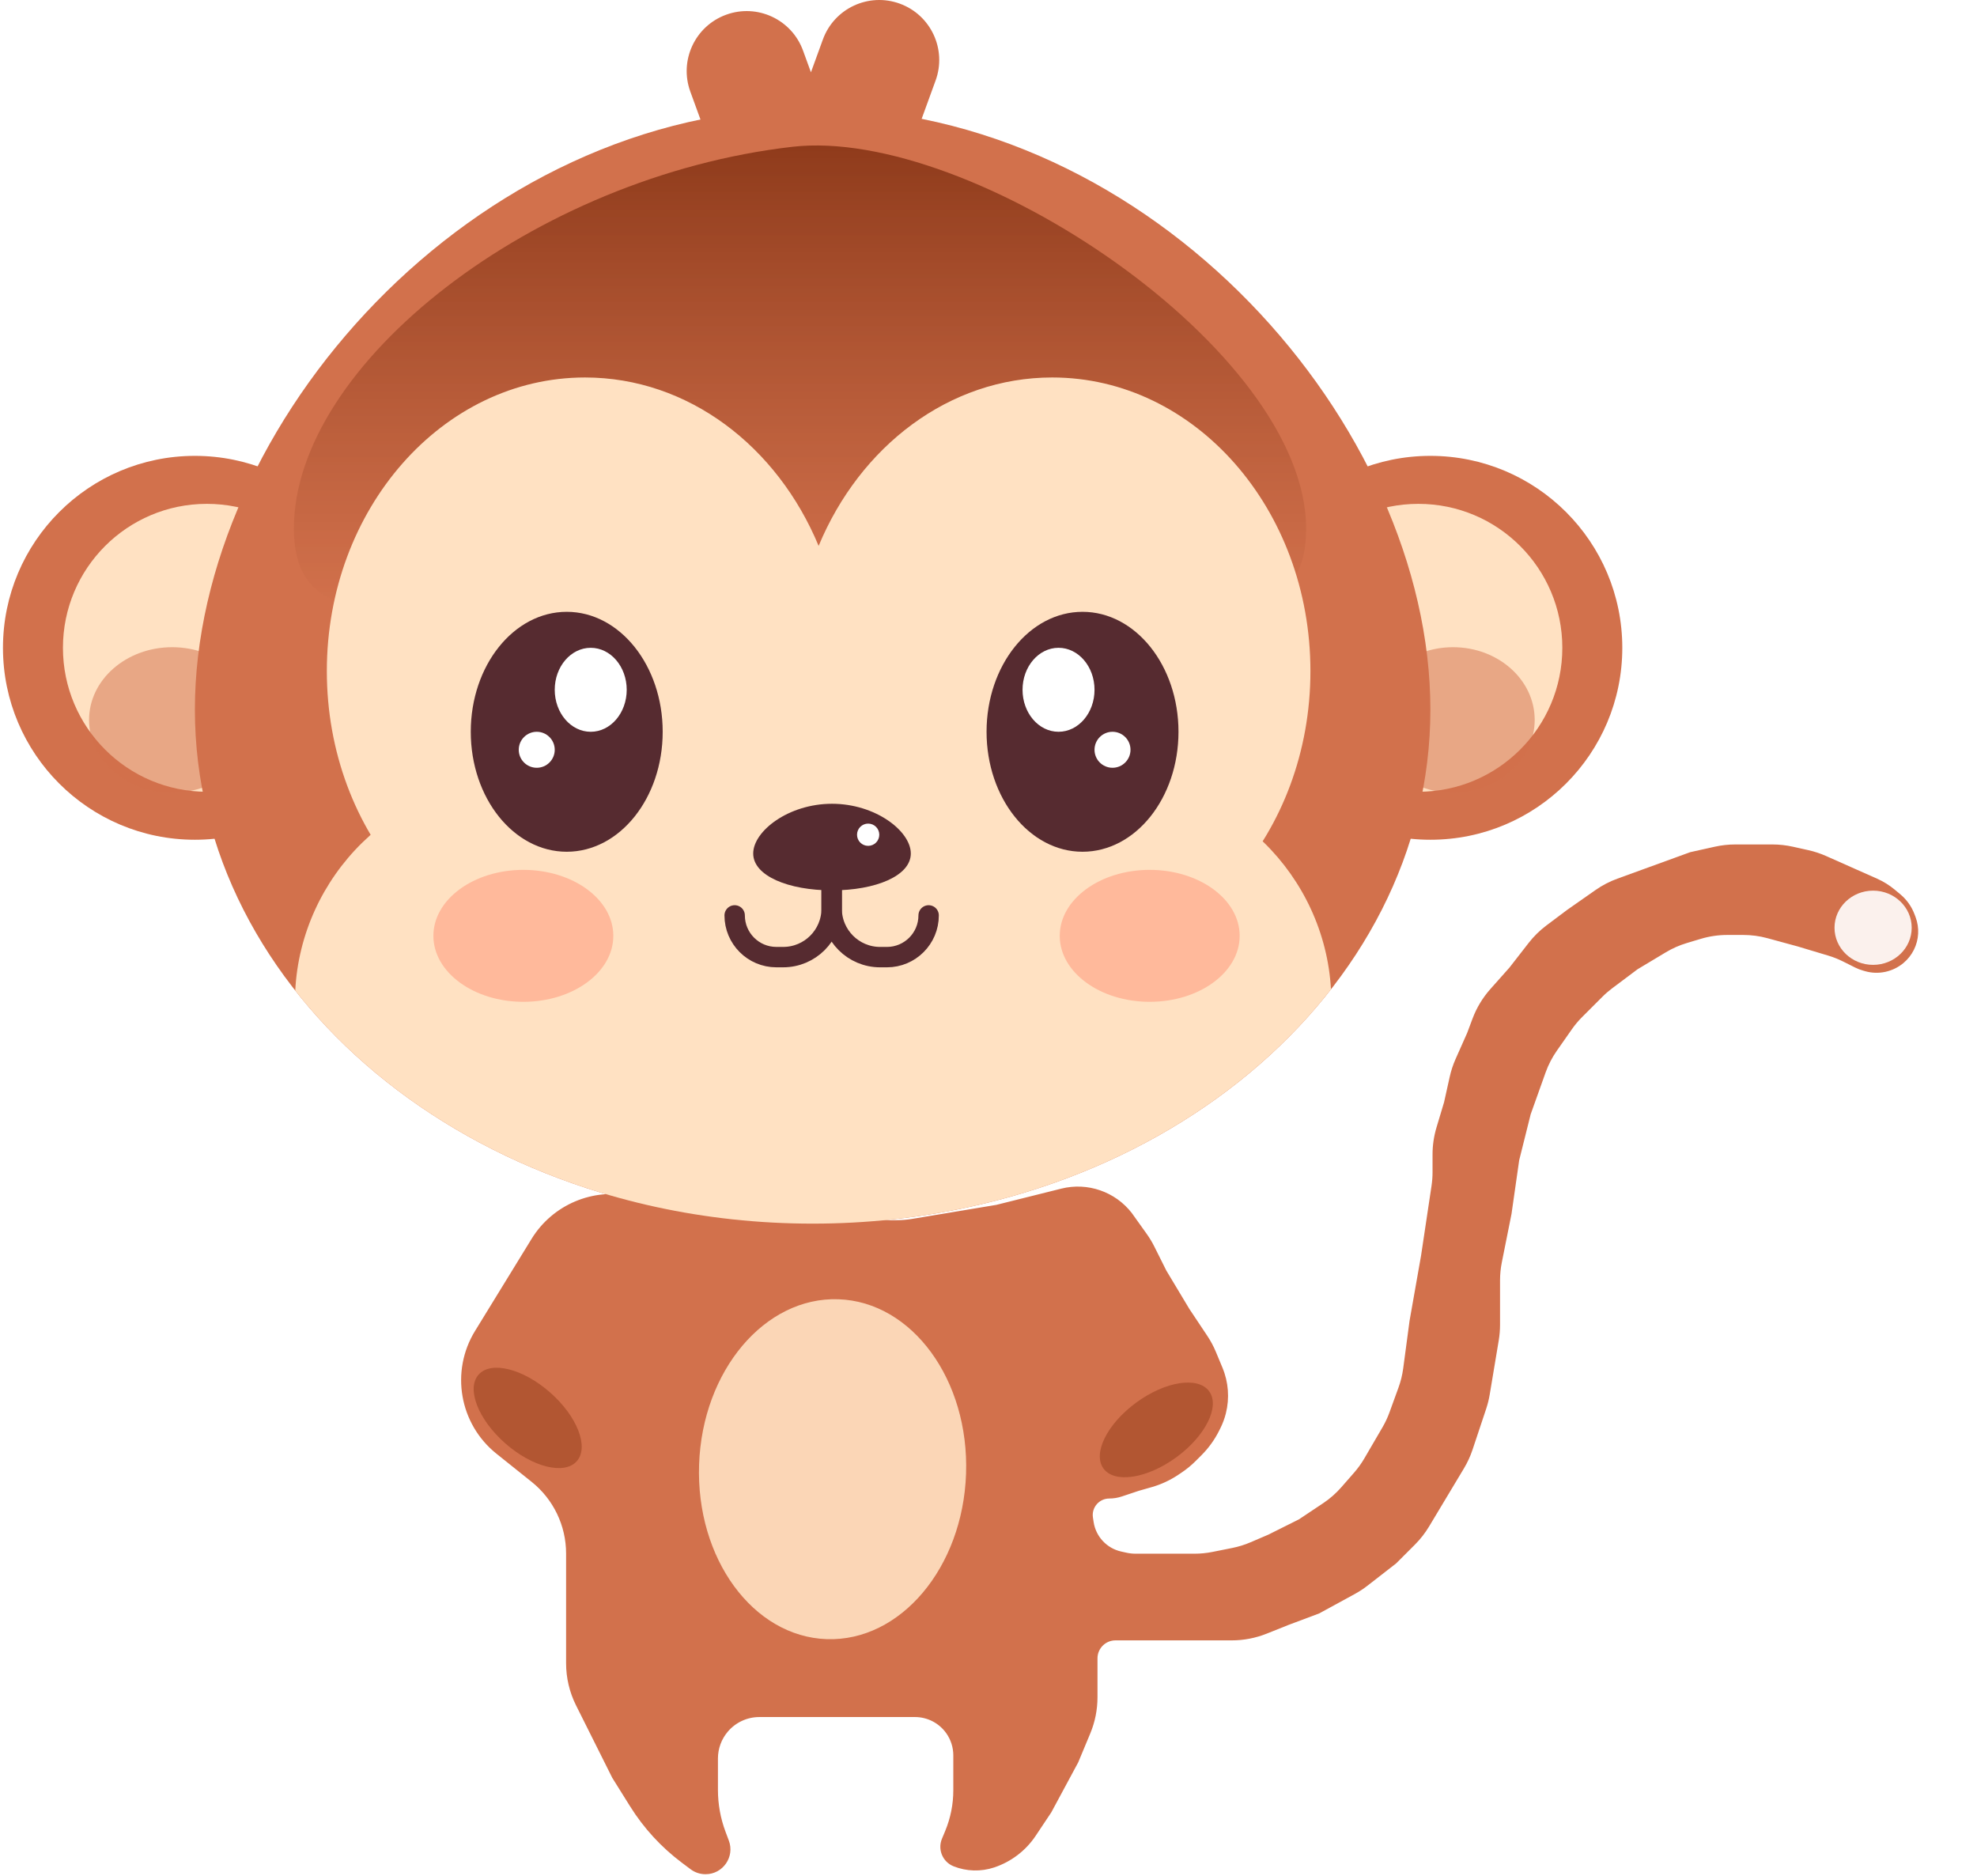 <svg width="666" height="632" viewBox="0 0 666 632" fill="none" xmlns="http://www.w3.org/2000/svg">
<path d="M160.365 448.508L179.409 417.498C186.401 406.112 199.847 400.416 212.891 403.314L214.341 403.637L231.274 408.151C232.898 408.584 234.554 408.886 236.227 409.053L259.544 411.385H285.375H302.156C303.881 411.385 305.603 411.242 307.304 410.959L335.744 406.219L357.622 400.751C366.305 398.58 375.451 401.737 380.947 408.802L385.976 415.842C386.927 417.173 387.772 418.576 388.504 420.039L392.571 428.172L400.32 441.085L406.385 450.182C407.505 451.862 408.46 453.646 409.237 455.509L411.45 460.821C413.448 465.614 413.846 470.925 412.586 475.963C412.159 477.672 411.546 479.329 410.758 480.905L410.342 481.736C408.837 484.747 406.855 487.496 404.475 489.876L402.513 491.838C401.054 493.296 399.456 494.606 397.739 495.75L396.638 496.484C393.943 498.281 390.985 499.649 387.87 500.538L383.53 501.778L377.774 503.697C376.454 504.137 375.072 504.361 373.68 504.361C370.031 504.361 367.241 507.613 367.796 511.22L368.032 512.755C368.811 517.816 372.615 521.88 377.614 522.99L379.339 523.374C380.408 523.611 381.499 523.731 382.594 523.731H389.988H397.737H402.385C404.447 523.731 406.504 523.527 408.527 523.123L415.204 521.788C417.33 521.363 419.406 520.718 421.398 519.864L427.442 517.274L437.774 512.109L445.938 506.667C448.234 505.136 450.318 503.309 452.136 501.232L456.465 496.285C457.777 494.785 458.944 493.164 459.948 491.442L466.06 480.966C467.004 479.348 467.801 477.649 468.441 475.888L471.483 467.524C472.255 465.401 472.796 463.2 473.094 460.96L475.228 444.959L479.103 423.007L482.63 399.49C482.861 397.952 482.977 396.399 482.977 394.844V388.864C482.977 385.815 483.422 382.783 484.298 379.863L486.852 371.353L488.754 362.792C489.207 360.757 489.861 358.771 490.708 356.866L494.601 348.109L496.429 343.234C497.782 339.628 499.788 336.302 502.347 333.423L508.807 326.156L515.273 317.845C516.982 315.648 518.977 313.688 521.204 312.018L528.18 306.786L537.716 300.112C539.959 298.542 542.399 297.273 544.973 296.337L555.302 292.582L569.509 287.416L577.777 285.579C580.007 285.084 582.285 284.833 584.57 284.833H591.465H597.068C599.353 284.833 601.631 285.084 603.861 285.579L609.069 286.736C611.104 287.188 613.089 287.843 614.994 288.689L623.753 292.582L632.2 296.335C634.307 297.272 636.275 298.496 638.047 299.972L639.925 301.537C642.022 303.285 643.63 305.548 644.588 308.104L644.944 309.052C646.255 312.548 646.051 316.432 644.381 319.771C643.553 321.427 642.38 322.903 640.957 324.089C637.483 326.983 632.775 327.996 628.427 326.754L627.687 326.542C626.788 326.286 625.915 325.946 625.079 325.528L621.004 323.491C619.395 322.687 617.72 322.022 615.998 321.506L605.671 318.408L595.511 315.638C592.825 314.905 590.054 314.534 587.271 314.534H581.854C578.806 314.534 575.775 314.979 572.856 315.855L568.096 317.282C565.604 318.03 563.214 319.085 560.983 320.424L551.428 326.156L542.876 332.569C541.691 333.458 540.569 334.43 539.521 335.478L532.703 342.296C531.412 343.586 530.237 344.987 529.191 346.482L524.142 353.693C522.536 355.986 521.246 358.484 520.304 361.12L515.265 375.227L511.391 390.723L508.807 408.802L505.541 425.131C505.137 427.153 504.933 429.211 504.933 431.274V446.241C504.933 447.966 504.79 449.689 504.507 451.391L501.462 469.653C501.193 471.267 500.798 472.857 500.281 474.409L495.688 488.186C494.965 490.354 494.008 492.436 492.832 494.396L486.852 504.361L481.086 513.968C479.769 516.164 478.187 518.19 476.376 520.001L470.062 526.314L460.441 533.795C459.108 534.832 457.693 535.759 456.211 536.568L444.232 543.101L433.899 546.975L426.584 549.901C422.885 551.38 418.937 552.141 414.953 552.141H405.486H389.988H379.656H375.78C372.214 552.141 369.323 555.031 369.323 558.597V571.703C369.323 575.838 368.504 579.933 366.914 583.75L362.866 593.463L353.825 610.251L348.555 618.156C345.274 623.076 340.411 626.774 334.801 628.644C330.425 630.102 325.645 629.972 321.361 628.259C317.907 626.878 316.251 622.936 317.682 619.502L318.761 616.913C320.594 612.515 321.537 607.798 321.537 603.033V598.629V591.27C321.537 588.497 320.671 585.794 319.059 583.537C316.562 580.042 312.53 577.967 308.234 577.967H294.415H268.585H255.81C251.622 577.967 247.643 579.797 244.918 582.977C242.688 585.577 241.463 588.889 241.463 592.315V602.9C241.463 607.761 242.337 612.582 244.045 617.134L245.159 620.106C247.12 625.335 243.255 630.912 237.671 630.912C235.941 630.912 234.257 630.351 232.873 629.313L229.934 627.109C223.042 621.941 217.165 615.543 212.599 608.239L206.592 598.629L194.401 574.25C192.226 569.901 191.094 565.105 191.094 560.242V523.289C191.094 513.774 186.768 504.775 179.338 498.832L167.491 489.355C155.152 479.486 152.097 461.971 160.365 448.508Z" fill="#D2714C" stroke="#D2714C" stroke-width="0.783"/>
<circle cx="65.653" cy="218.203" r="64.653" fill="#D2714C"/>
<g filter="url(#filter0_f_0_246)">
<circle cx="69.694" cy="218.203" r="48.49" fill="#FFE1C2"/>
</g>
<g filter="url(#filter1_f_0_246)">
<ellipse cx="58" cy="242.5" rx="28" ry="24.5" fill="#D2714C" fill-opacity="0.51"/>
</g>
<circle cx="64.653" cy="64.653" r="64.653" transform="matrix(-1 0 0 1 546.51 153.55)" fill="#D2714C"/>
<g filter="url(#filter2_f_0_246)">
<circle cx="48.49" cy="48.49" r="48.49" transform="matrix(-1 0 0 1 526.306 169.714)" fill="#FFE1C2"/>
</g>
<g filter="url(#filter3_f_0_246)">
<ellipse cx="27.5" cy="24.5" rx="27.5" ry="24.5" transform="matrix(-1 0 0 1 517 218)" fill="#D2714C" fill-opacity="0.51"/>
</g>
<g filter="url(#filter4_f_0_246)">
<path d="M618 312.5C618 319.404 623.82 325 631 325C638.18 325 644 319.404 644 312.5C644 305.596 638.18 300 631 300C623.82 300 618 305.596 618 312.5Z" fill="white" fill-opacity="0.9"/>
</g>
<path fill-rule="evenodd" clip-rule="evenodd" d="M303.104 1.224C313.589 5.04 318.996 16.634 315.179 27.12L299.977 68.888C296.707 77.871 287.73 83.126 278.631 82.048C277.138 83.134 275.469 84.032 273.647 84.695C263.162 88.512 251.568 83.105 247.752 72.62L232.549 30.852C228.733 20.366 234.139 8.772 244.625 4.956C255.11 1.139 266.704 6.546 270.52 17.031L273.185 24.352L277.208 13.299C281.024 2.814 292.618 -2.592 303.104 1.224Z" fill="#D2714C"/>
<path d="M481.857 239.021C481.857 334.644 388.687 412.162 273.755 412.162C158.823 412.162 65.653 334.644 65.653 239.021C65.653 143.397 158.823 36.366 273.755 36.366C388.687 36.366 481.857 143.397 481.857 239.021Z" fill="#D2714C"/>
<path fill-rule="evenodd" clip-rule="evenodd" d="M99.465 333.661C101.367 295.62 132.681 262.653 174.198 262.653H373.66C415.021 262.653 446.263 295.376 448.371 333.246C411.265 380.747 346.92 412.162 273.755 412.162C200.804 412.162 136.62 380.93 99.465 333.661Z" fill="#FFE1C2"/>
<g filter="url(#filter5_f_0_246)">
<path d="M440 178.063C440 232.613 360.084 186.102 272.59 186.102C185.096 186.102 99 233.56 99 178.063C99 122.566 180.023 59.408 266.972 49.441C327.082 42.551 440 117.772 440 178.063Z" fill="url(#paint0_linear_0_246)"/>
</g>
<path fill-rule="evenodd" clip-rule="evenodd" d="M354.47 324.957C402.507 324.957 441.449 280.676 441.449 226.052C441.449 171.429 402.507 127.147 354.47 127.147C319.701 127.147 289.697 150.346 275.775 183.873C261.853 150.346 231.849 127.148 197.08 127.148C149.043 127.148 110.102 171.429 110.102 226.053C110.102 280.676 149.043 324.958 197.08 324.958C231.849 324.958 261.853 301.759 275.775 268.232C289.697 301.759 319.701 324.957 354.47 324.957Z" fill="#FFE1C2"/>
<ellipse cx="32.327" cy="40.408" rx="32.327" ry="40.408" transform="matrix(-1 0 0 1 223.244 206.081)" fill="#562B30"/>
<ellipse cx="12.123" cy="14.143" rx="12.123" ry="14.143" transform="matrix(-1 0 0 1 211.122 218.204)" fill="white"/>
<circle cx="6.061" cy="6.061" r="6.061" transform="matrix(-1 0 0 1 186.876 246.49)" fill="white"/>
<ellipse cx="364.674" cy="246.489" rx="32.327" ry="40.408" fill="#562B30"/>
<ellipse cx="356.592" cy="232.345" rx="12.123" ry="14.143" fill="white"/>
<circle cx="374.776" cy="252.55" r="6.061" fill="white"/>
<path d="M306.828 287.491C306.828 295.037 294.943 299.905 280.282 299.905C265.621 299.905 253.736 295.037 253.736 287.491C253.736 279.945 265.621 270.737 280.282 270.737C294.943 270.737 306.828 279.945 306.828 287.491Z" fill="#562B30"/>
<circle cx="292.46" cy="281.165" r="3.748" fill="white"/>
<path d="M280.162 278.43V306.057C280.162 315.079 287.476 322.393 296.498 322.393H298.78C306.541 322.393 312.833 316.101 312.833 308.339V308.339" stroke="#562B30" stroke-width="6.871" stroke-linecap="round" stroke-linejoin="round"/>
<path d="M280.162 278.427V306.054C280.162 315.076 272.848 322.39 263.826 322.39H261.543C253.782 322.39 247.49 316.098 247.49 308.337V308.337" stroke="#562B30" stroke-width="6.871" stroke-linecap="round" stroke-linejoin="round"/>
<g filter="url(#filter6_f_0_246)">
<ellipse cx="387.306" cy="315.224" rx="30.306" ry="22.224" fill="#FFB99B"/>
</g>
<g filter="url(#filter7_f_0_246)">
<ellipse cx="176.306" cy="315.224" rx="30.306" ry="22.224" fill="#FFB99B"/>
</g>
<g filter="url(#filter8_f_0_246)">
<ellipse cx="177.766" cy="477.601" rx="22.047" ry="11.426" transform="rotate(41.331 177.766 477.601)" fill="#A14724" fill-opacity="0.63"/>
</g>
<g filter="url(#filter9_f_0_246)">
<ellipse cx="389.535" cy="481.642" rx="22.047" ry="11.426" transform="rotate(-36.159 389.535 481.642)" fill="#A14724" fill-opacity="0.63"/>
</g>
<g filter="url(#filter10_f_0_246)">
<ellipse cx="280.471" cy="494.877" rx="44.993" ry="57.276" transform="rotate(1.974 280.471 494.877)" fill="#FFE1C2" fill-opacity="0.9"/>
</g>
<defs>
<filter id="filter0_f_0_246" x="11.005" y="159.514" width="117.379" height="117.379" filterUnits="userSpaceOnUse" color-interpolation-filters="sRGB">
<feFlood flood-opacity="0" result="BackgroundImageFix"/>
<feBlend mode="normal" in="SourceGraphic" in2="BackgroundImageFix" result="shape"/>
<feGaussianBlur stdDeviation="5.1" result="effect1_foregroundBlur_0_246"/>
</filter>
<filter id="filter1_f_0_246" x="0.1" y="188.1" width="115.8" height="108.8" filterUnits="userSpaceOnUse" color-interpolation-filters="sRGB">
<feFlood flood-opacity="0" result="BackgroundImageFix"/>
<feBlend mode="normal" in="SourceGraphic" in2="BackgroundImageFix" result="shape"/>
<feGaussianBlur stdDeviation="14.95" result="effect1_foregroundBlur_0_246"/>
</filter>
<filter id="filter2_f_0_246" x="419.126" y="159.514" width="117.379" height="117.379" filterUnits="userSpaceOnUse" color-interpolation-filters="sRGB">
<feFlood flood-opacity="0" result="BackgroundImageFix"/>
<feBlend mode="normal" in="SourceGraphic" in2="BackgroundImageFix" result="shape"/>
<feGaussianBlur stdDeviation="5.1" result="effect1_foregroundBlur_0_246"/>
</filter>
<filter id="filter3_f_0_246" x="433" y="189" width="113" height="107" filterUnits="userSpaceOnUse" color-interpolation-filters="sRGB">
<feFlood flood-opacity="0" result="BackgroundImageFix"/>
<feBlend mode="normal" in="SourceGraphic" in2="BackgroundImageFix" result="shape"/>
<feGaussianBlur stdDeviation="14.5" result="effect1_foregroundBlur_0_246"/>
</filter>
<filter id="filter4_f_0_246" x="596.7" y="278.7" width="68.6" height="67.6" filterUnits="userSpaceOnUse" color-interpolation-filters="sRGB">
<feFlood flood-opacity="0" result="BackgroundImageFix"/>
<feBlend mode="normal" in="SourceGraphic" in2="BackgroundImageFix" result="shape"/>
<feGaussianBlur stdDeviation="10.65" result="effect1_foregroundBlur_0_246"/>
</filter>
<filter id="filter5_f_0_246" x="63" y="13" width="413" height="228" filterUnits="userSpaceOnUse" color-interpolation-filters="sRGB">
<feFlood flood-opacity="0" result="BackgroundImageFix"/>
<feBlend mode="normal" in="SourceGraphic" in2="BackgroundImageFix" result="shape"/>
<feGaussianBlur stdDeviation="18" result="effect1_foregroundBlur_0_246"/>
</filter>
<filter id="filter6_f_0_246" x="340.1" y="276.1" width="94.412" height="78.249" filterUnits="userSpaceOnUse" color-interpolation-filters="sRGB">
<feFlood flood-opacity="0" result="BackgroundImageFix"/>
<feBlend mode="normal" in="SourceGraphic" in2="BackgroundImageFix" result="shape"/>
<feGaussianBlur stdDeviation="8.45" result="effect1_foregroundBlur_0_246"/>
</filter>
<filter id="filter7_f_0_246" x="129.1" y="276.1" width="94.412" height="78.249" filterUnits="userSpaceOnUse" color-interpolation-filters="sRGB">
<feFlood flood-opacity="0" result="BackgroundImageFix"/>
<feBlend mode="normal" in="SourceGraphic" in2="BackgroundImageFix" result="shape"/>
<feGaussianBlur stdDeviation="8.45" result="effect1_foregroundBlur_0_246"/>
</filter>
<filter id="filter8_f_0_246" x="150.942" y="452.073" width="53.647" height="51.056" filterUnits="userSpaceOnUse" color-interpolation-filters="sRGB">
<feFlood flood-opacity="0" result="BackgroundImageFix"/>
<feBlend mode="normal" in="SourceGraphic" in2="BackgroundImageFix" result="shape"/>
<feGaussianBlur stdDeviation="4.313" result="effect1_foregroundBlur_0_246"/>
</filter>
<filter id="filter9_f_0_246" x="361.871" y="457.068" width="55.329" height="49.148" filterUnits="userSpaceOnUse" color-interpolation-filters="sRGB">
<feFlood flood-opacity="0" result="BackgroundImageFix"/>
<feBlend mode="normal" in="SourceGraphic" in2="BackgroundImageFix" result="shape"/>
<feGaussianBlur stdDeviation="4.313" result="effect1_foregroundBlur_0_246"/>
</filter>
<filter id="filter10_f_0_246" x="204.291" y="406.445" width="152.36" height="176.865" filterUnits="userSpaceOnUse" color-interpolation-filters="sRGB">
<feFlood flood-opacity="0" result="BackgroundImageFix"/>
<feBlend mode="normal" in="SourceGraphic" in2="BackgroundImageFix" result="shape"/>
<feGaussianBlur stdDeviation="15.585" result="effect1_foregroundBlur_0_246"/>
</filter>
<linearGradient id="paint0_linear_0_246" x1="269.5" y1="49" x2="269.5" y2="205" gradientUnits="userSpaceOnUse">
<stop stop-color="#8F3B1B"/>
<stop offset="0.281" stop-color="#A24A29" stop-opacity="0.94"/>
<stop offset="1" stop-color="#D2714C" stop-opacity="0.78"/>
</linearGradient>
</defs>
</svg>
